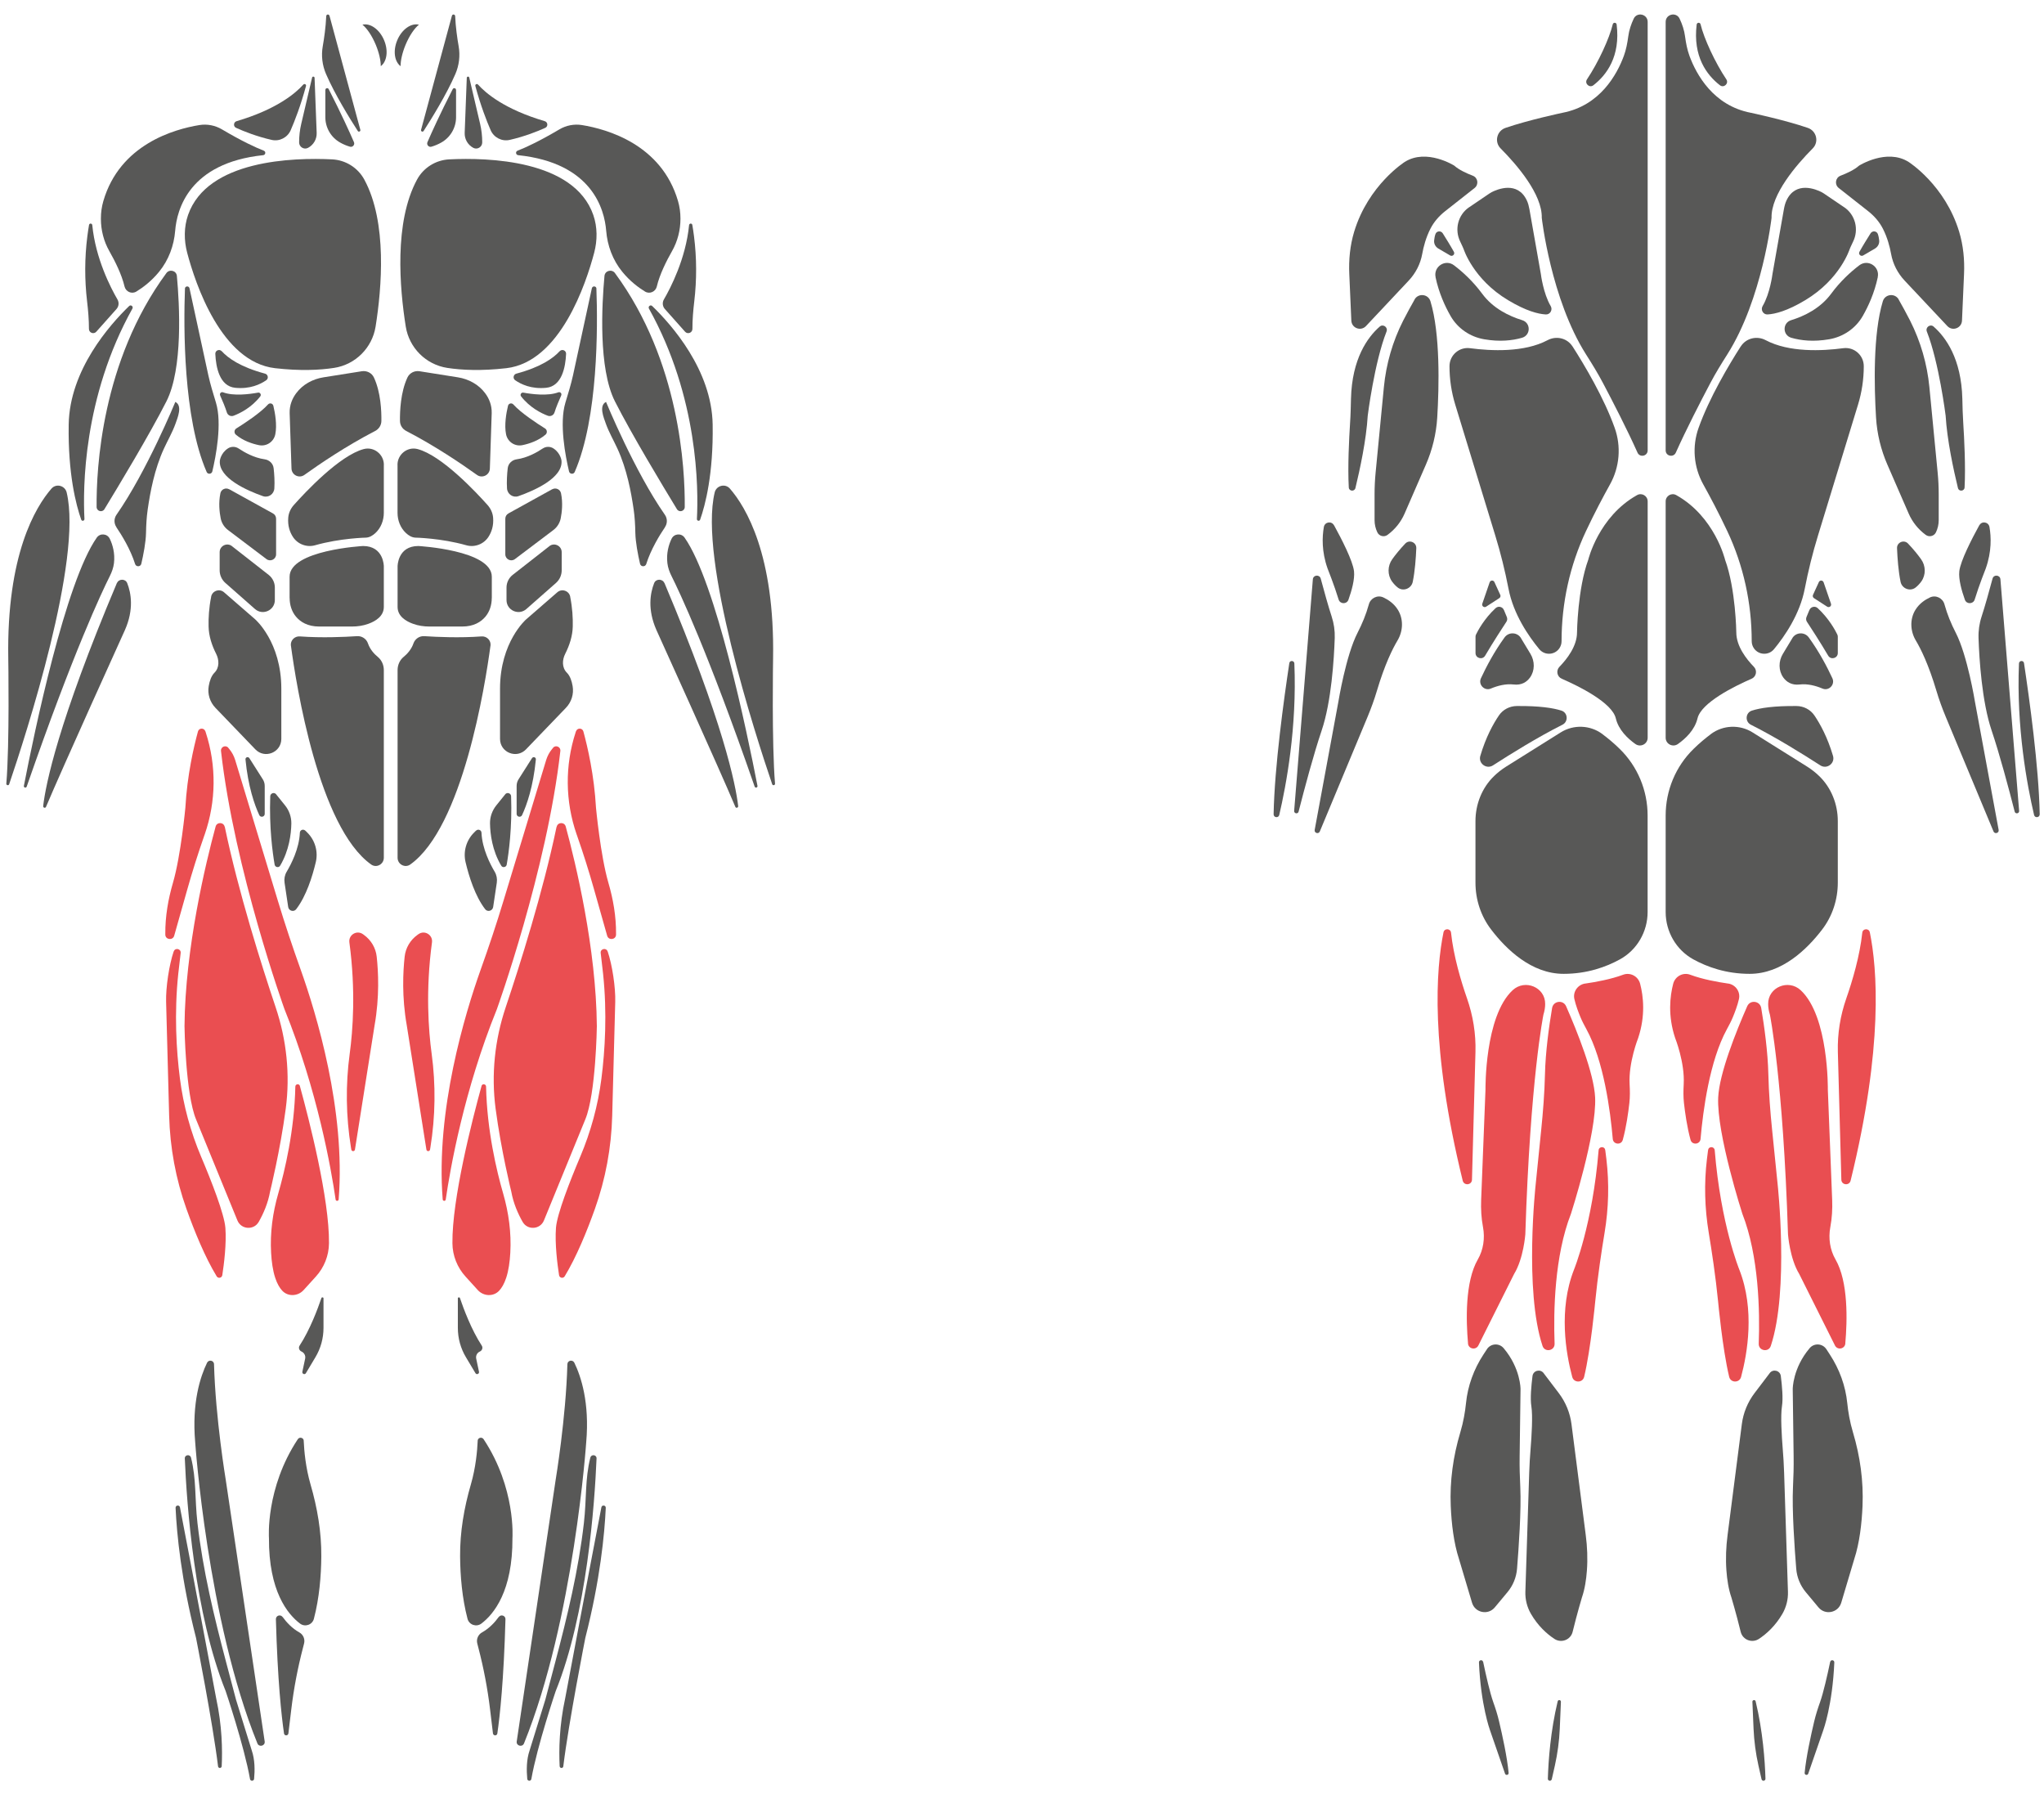 <?xml version="1.0" encoding="UTF-8"?>
<svg id="Laag_1" xmlns="http://www.w3.org/2000/svg" version="1.1" viewBox="0 0 410 360">
  <!-- Generator: Adobe Illustrator 29.6.1, SVG Export Plug-In . SVG Version: 2.1.1 Build 9)  -->
  <defs>
    <style>
      .st0 {
        fill: #ea4e51;
      }

      .st1 {
        fill: #e94e51;
      }

      .st2 {
        fill: #585857;
      }
    </style>
  </defs>
  <g>
    <path class="st2" d="M77.05,8.08c-.91-2.2-2.8-3.51-4.35-3.13.9.72,1.91,2.19,2.68,4.04.67,1.62,1,3.15,1,4.28,1.23-.92,1.55-3.09.67-5.19Z"/>
    <path class="st2" d="M66.09,3.15l6.19,22.89c.08.31-.33.5-.51.23-1.55-2.4-4.6-7.32-6.37-11.42-.76-1.76-.99-3.69-.66-5.57.28-1.59.6-3.81.7-6.05.02-.38.54-.44.64-.08Z"/>
    <path class="st2" d="M65.26,18.02v5.49c0,2.11,1.14,4.06,2.99,5.09.57.32,1.23.61,1.95.82.54.16,1.02-.4.8-.91-.8-1.85-2.54-5.71-5.07-10.64-.17-.32-.66-.21-.66.16Z"/>
    <path class="st2" d="M62.6,15.57l-2.17,9.25c-.29,1.23-.43,2.48-.43,3.74h0c0,.92.98,1.52,1.79,1.09h0c1.11-.59,1.78-1.76,1.73-3.01l-.42-11.03c-.01-.29-.43-.34-.5-.05Z"/>
    <path class="st2" d="M60.85,16.95c-1.55,1.74-5.33,4.97-13.39,7.35-.64.19-.7,1.07-.1,1.34,1.57.71,4.12,1.73,7.15,2.42,1.56.35,3.16-.48,3.8-1.95.83-1.91,2-4.92,3.07-8.86.09-.32-.31-.54-.53-.29Z"/>
    <path class="st2" d="M52.94,30.23c-1.7-.66-4.42-1.92-8.43-4.29-1.36-.8-2.95-1.11-4.51-.86-5.05.82-15.96,3.88-19.27,15.24-.33,1.13-.49,2.31-.49,3.49v.07c0,2.27.57,4.51,1.69,6.48,1.12,1.97,2.49,4.69,3.05,7.09.25,1.06,1.44,1.59,2.37,1.02,1.31-.8,3.03-2.08,4.58-3.99,1.9-2.33,2.97-5.23,3.21-8.22.34-4.22,2.77-13.58,17.65-15.14.48-.05.59-.71.14-.89Z"/>
    <path class="st2" d="M17.86,45.11c-.11.64-.23,1.4-.34,2.28-.55,4.33-.56,8.72-.05,13.06.2,1.68.38,3.71.37,5.51,0,.78.96,1.15,1.48.56l4.05-4.55c.47-.53.55-1.3.19-1.92-1.33-2.28-4.39-8.17-5.05-14.9-.04-.39-.58-.43-.65-.04Z"/>
    <path class="st2" d="M26.56,61.88c.23-.42-.31-.84-.65-.51-3.86,3.73-11.95,12.82-12.13,23.76-.16,9.92,1.48,16.16,2.51,19.08.13.37.67.26.65-.13-.32-6.06-.3-24.4,9.63-42.21Z"/>
    <path class="st2" d="M33.36,54.78c.64-.87,2.02-.52,2.12.56.53,5.73,1.25,18.55-2.1,25.16-3.33,6.57-9.59,16.95-12.43,21.61-.44.73-1.56.42-1.57-.43-.07-7.63.98-29.24,13.98-46.89Z"/>
    <path class="st2" d="M23.34,105.73c1.07,1.57,2.83,4.43,3.76,7.38.2.63,1.11.59,1.25-.06.43-1.86.9-4.31.94-6.17.03-1.58.11-3.16.34-4.73.5-3.45,1.34-8.02,3.26-12.2.68-1.49,1.71-3.28,2.31-4.97.44-1.24,1.45-3.62-.03-4.38,0,0-5.72,13.93-11.81,22.64-.52.75-.52,1.73-.01,2.48Z"/>
    <path class="st2" d="M13.37,98.75c-.34-1.39-2.11-1.84-3.05-.76-3.2,3.68-9.01,13.25-8.66,34.07,0,0,.28,17.04-.39,25.09-.03.35.46.45.57.12,3.35-9.85,14.77-45.07,11.53-58.52Z"/>
    <path class="st2" d="M22.02,108.04c.57,1.2,1.08,2.91.84,4.91-.11.91-.43,1.78-.84,2.6-1.56,3.1-7.29,15.19-16.66,42.19-.12.35-.64.22-.57-.14,2.11-10.88,8.36-40.87,14.62-49.78.66-.95,2.12-.82,2.61.23Z"/>
    <path class="st2" d="M23.45,116.95c.39-.92,1.71-.92,2.07,0,.78,1.98,1.37,5.26-.46,9.4,0,0-12.64,27.87-15.83,35.46-.13.32-.6.19-.57-.15.5-4.3,2.96-16.72,14.78-44.72Z"/>
    <path class="st2" d="M66.61,31.96c-7.71-.38-25.03.07-28.89,11.16-.84,2.43-.83,5.07-.18,7.55,1.64,6.21,6.84,21.93,17.64,23.17,5,.57,8.91.39,11.84-.06,4.28-.66,7.64-4.02,8.32-8.29,1.22-7.64,2.38-20.91-2.26-29.47-1.3-2.4-3.76-3.93-6.48-4.06Z"/>
    <path class="st2" d="M76.5,84.44c.03-2-.12-5.77-1.49-8.72-.42-.92-1.43-1.43-2.43-1.27l-7.69,1.22c-2.16.34-4.17,1.43-5.47,3.18-.78,1.04-1.36,2.37-1.32,4l.37,11.11c.04,1.31,1.53,2.05,2.59,1.28,3-2.15,8.36-5.8,14.19-8.81.75-.39,1.24-1.15,1.25-2Z"/>
    <path class="st2" d="M76.99,93.22v9.61c0,1.53-.57,3.03-1.69,4.07-.53.49-1.16.88-1.87.92,0,0-5.16.09-10.23,1.53-1.69.48-3.51-.22-4.46-1.7-.61-.95-1.06-2.22-.92-3.86.08-.92.48-1.79,1.09-2.48,2.33-2.62,9.22-9.97,14.05-11.25,2.04-.54,4.04,1.05,4.04,3.16Z"/>
    <path class="st2" d="M58.1,119.95c0,1.35.41,2.7,1.28,3.73.87,1.03,2.31,1.97,4.66,1.97h6.53c1.14,0,2.28-.16,3.35-.56,1.46-.53,3.07-1.54,3.07-3.37v-8.16s0-4.06-4.16-4.06c0,0-14.74.81-14.74,6.16v4.28Z"/>
    <path class="st2" d="M58.36,129.51c1.07,7.95,5.57,36.39,16.1,43.87,1.06.75,2.53-.05,2.53-1.36v-37.64c0-1.01-.43-2-1.21-2.64-.71-.58-1.55-1.48-1.97-2.7-.32-.93-1.22-1.53-2.2-1.46-2.52.17-7.11.37-11.46.05-1.07-.08-1.94.82-1.8,1.88Z"/>
    <path class="st2" d="M37.1,57.89c-.28,7.63-.37,25.92,4.35,36.76.23.53,1.01.45,1.14-.11.72-3.04,1.99-9.61.73-13.78-.55-1.82-1.12-3.64-1.53-5.5l-3.78-17.45c-.12-.53-.9-.47-.92.08Z"/>
    <path class="st2" d="M44.48,70.43c1.25,1.38,3.75,3.18,8.68,4.5.61.16.76.96.25,1.32-1.18.82-3.26,1.82-6.24,1.52-3.14-.32-3.86-4.14-3.98-6.8-.03-.7.82-1.04,1.29-.53Z"/>
    <path class="st2" d="M44.15,79.29c.45,1.01,1.04,2.39,1.35,3.41.18.58.79.89,1.36.67,1.34-.51,3.6-1.64,5.35-3.88.26-.34-.03-.83-.45-.75-1.7.31-4.92.73-7.01-.06-.39-.15-.76.23-.59.61Z"/>
    <path class="st2" d="M47.41,85.92c1.54-.96,4.81-3.09,6.34-4.8.34-.38.96-.24,1.08.26.35,1.45.77,3.84.39,5.72-.31,1.52-1.78,2.49-3.3,2.17-1.34-.28-3.17-.87-4.62-2.11-.39-.34-.33-.97.11-1.24Z"/>
    <path class="st2" d="M47.88,89.95c1.08.73,3.07,1.87,5.2,2.16.95.13,1.71.85,1.81,1.81.13,1.14.23,2.66.14,4.04-.08,1.15-1.2,1.92-2.29,1.54-3.12-1.1-8.96-3.63-8.64-7.12,0,0,.16-1.48,1.6-2.44.66-.44,1.52-.43,2.17.01Z"/>
    <path class="st2" d="M45.97,98.11l8.79,4.86c.38.21.62.61.62,1.05v7.15c0,.99-1.13,1.55-1.92.96l-7.73-5.84c-.75-.57-1.27-1.39-1.46-2.32-.25-1.25-.46-3.14-.06-5.06.17-.78,1.05-1.18,1.75-.79Z"/>
    <path class="st2" d="M46.53,109.53l7.36,5.76c.78.61,1.24,1.55,1.24,2.54v2.51c0,2.06-2.43,3.16-3.98,1.8l-5.94-5.23c-.73-.64-1.15-1.57-1.15-2.54v-3.63c0-1.28,1.47-2,2.48-1.21Z"/>
    <path class="st2" d="M42.35,119.66c.24-1.19,1.68-1.68,2.59-.88l6.26,5.44s5.23,4.52,5.23,13.9v10.06c0,2.73-3.32,4.07-5.21,2.1l-8-8.32c-1.12-1.16-1.63-2.79-1.35-4.38.17-1,.51-2.03,1.14-2.66,1.06-1.06.94-2.63.34-3.81-.87-1.72-1.47-3.57-1.51-5.5-.04-1.66.07-3.7.52-5.95Z"/>
    <path class="st0" d="M41.19,146.66c-.24-.73-1.28-.71-1.48.03-.84,3.07-2.17,8.79-2.53,15.31,0,0-.9,9.57-2.47,14.98-.98,3.35-1.58,6.81-1.55,10.3,0,.05,0,.11,0,.16.02,1.03,1.5,1.21,1.78.22l2.6-9.19c1.04-3.69,2.19-7.34,3.46-10.96.02-.06.04-.13.07-.19,2.29-6.61,2.37-13.79.2-20.44l-.07-.22Z"/>
    <path class="st0" d="M72.82,187.36l.19.14c1.42,1.02,2.36,2.6,2.55,4.34.33,2.99.59,8.06-.42,13.77l-3.94,24.93c-.07.42-.66.42-.73,0-.02-.13-.04-.27-.07-.41-1.01-6.23-1.1-12.58-.25-18.84.62-4.57,1.24-12.61-.07-22.3-.2-1.51,1.49-2.53,2.72-1.64Z"/>
    <path class="st2" d="M50.01,152.03l2.7,4.25c.26.4.39.87.39,1.35v5.59c0,.61-.83.8-1.09.25-.95-2.04-2.24-5.7-2.77-11.17-.04-.43.53-.63.76-.27Z"/>
    <path class="st2" d="M55.39,159.3l1.79,2.22c.83,1.03,1.28,2.32,1.26,3.64-.04,2.11-.44,5.41-2.25,8.45-.28.47-1,.33-1.1-.21-.41-2.36-1.11-7.44-.88-13.71.02-.61.79-.88,1.18-.4Z"/>
    <path class="st2" d="M61.25,166.58c.13.13.27.27.41.41,1.55,1.55,2.19,3.8,1.68,5.93-.68,2.85-1.91,6.8-3.93,9.42-.48.62-1.48.34-1.6-.44l-.73-4.88c-.11-.76.03-1.53.42-2.19.9-1.51,2.51-4.62,2.65-7.83.02-.55.69-.81,1.08-.42Z"/>
    <path class="st0" d="M45.8,149.99l.22.26c.52.63.91,1.37,1.15,2.15l8.55,28.19c1.41,4.66,2.95,9.28,4.59,13.86,3.15,8.84,9.04,28.21,7.62,46.09-.03.36-.56.39-.61.02-.88-6.09-3.64-21.86-10.26-38.18,0,0-10.04-27.9-12.73-51.78-.09-.83.95-1.27,1.47-.63Z"/>
    <path class="st0" d="M45.07,165.82c-.2-.97-1.56-1.01-1.82-.06-2,7.38-6.11,24.4-6.24,40.03,0,0,.18,13.55,2.32,18.71l8.29,20.25c.75,1.84,3.29,2.02,4.28.29.93-1.64,1.86-3.73,2.28-6.1,0,0,2.03-8.2,3.14-16.61.9-6.84.17-13.8-2.03-20.34-2.82-8.4-7.46-23.04-10.2-36.18Z"/>
    <path class="st0" d="M34.84,190.8h0c-.92,2.71-1.6,7.25-1.52,10.11l.61,22.87c.17,6.36,1.33,12.66,3.47,18.66,1.61,4.51,3.71,9.65,6.06,13.52.3.49,1.04.34,1.13-.23.34-2.2.86-6.28.62-9.49-.22-2.81-2.83-9.45-4.85-14.22-2.13-5.03-3.58-10.31-4.27-15.72-.72-5.64-1.17-13.09-.33-21.03l.48-4.15c.1-.86-1.12-1.13-1.39-.31Z"/>
    <path class="st0" d="M60.15,217.79c1.89,6.87,5.93,22.65,5.84,31.54-.02,2.48-.97,4.86-2.64,6.69l-2.46,2.71c-1.14,1.25-3.13,1.35-4.28.11-.52-.56-1.01-1.38-1.41-2.59-.48-1.45-.72-3.23-.82-5-.23-4.02.32-8.05,1.44-11.92,1.3-4.49,3.24-12.63,3.42-21.42.01-.54.78-.64.92-.12Z"/>
    <path class="st2" d="M64.9,260.4c0-.25-.35-.31-.43-.08-.72,2.12-2.28,6.33-4.37,9.53-.28.42-.09.99.37,1.19h0c.55.24.86.83.74,1.42-.14.66-.34,1.6-.56,2.64-.09.43.49.66.71.28l1.9-3.18c1.07-1.78,1.63-3.81,1.63-5.89v-5.93Z"/>
    <path class="st2" d="M60.92,288.95c.09,2.03.39,5.36,1.36,8.71,1.37,4.71,2.21,9.57,2.17,14.47-.03,3.87-.39,8.33-1.49,12.52-.32,1.21-1.78,1.71-2.78.95-2.5-1.89-6.29-6.52-6.23-17.16,0,0-.72-9.99,5.79-19.82.35-.52,1.17-.3,1.19.33Z"/>
    <path class="st2" d="M56.68,324.26c.78,1.08,1.9,2.3,3.36,3.11.79.44,1.18,1.36.95,2.24-.07.25-.14.53-.21.82-1.06,4.06-1.85,8.19-2.35,12.36l-.58,4.83c-.06.52-.81.53-.88.02-.52-3.57-1.29-10.66-1.63-22.91-.02-.73.91-1.05,1.34-.45Z"/>
    <path class="st2" d="M42.93,273.59c-.02-.78-1.06-.99-1.4-.29-1.33,2.74-3.07,7.97-2.38,15.9,0,0,2.44,35.67,12.48,60.43.34.84,1.6.5,1.46-.4l-7.82-52.54s-2.04-12.23-2.34-23.09Z"/>
    <path class="st2" d="M38.31,292.32c-.18-.74-1.28-.59-1.24.17.38,9.09,1.93,31.17,8.2,46.67,0,0,3.7,10.94,4.88,17.62.08.47.77.45.82-.03.16-1.69.17-3.86-.47-5.7l-3.15-10.16-1.99-7.53c-2.43-9.19-4.67-18.47-5.75-27.91-.57-5.03-.2-8.75-1.29-13.12Z"/>
    <path class="st2" d="M36.1,302.29c-.1-.54-.9-.45-.88.1.24,5.24,1.12,14.44,4.1,26.07,0,0,3.36,17.05,4.42,25.78.05.44.7.42.73-.03.16-3.23.09-8.12-1.11-13.63,0,0-5.03-26.8-7.26-38.29Z"/>
    <path class="st2" d="M79.68,8.08c.91-2.2,2.8-3.51,4.35-3.13-.9.72-1.91,2.19-2.68,4.04-.67,1.62-1,3.15-1,4.28-1.23-.92-1.55-3.09-.67-5.19Z"/>
    <path class="st2" d="M90.65,3.15l-6.19,22.89c-.08.31.33.5.51.23,1.55-2.4,4.6-7.32,6.37-11.42.76-1.76.99-3.69.66-5.57-.28-1.59-.6-3.81-.7-6.05-.02-.38-.55-.44-.64-.08Z"/>
    <path class="st2" d="M91.48,18.02v5.49c0,2.11-1.14,4.06-2.99,5.09-.57.32-1.23.61-1.95.82-.54.16-1.02-.4-.8-.91.8-1.85,2.54-5.71,5.07-10.64.17-.32.66-.21.66.16Z"/>
    <path class="st2" d="M94.13,15.57l2.17,9.25c.29,1.23.43,2.48.43,3.74h0c0,.92-.98,1.52-1.79,1.09h0c-1.11-.59-1.78-1.76-1.73-3.01l.42-11.03c.01-.29.43-.34.5-.05Z"/>
    <path class="st2" d="M95.88,16.95c1.55,1.74,5.33,4.97,13.39,7.35.64.19.7,1.07.1,1.34-1.57.71-4.12,1.73-7.15,2.42-1.56.35-3.16-.48-3.8-1.95-.83-1.91-2-4.92-3.07-8.86-.09-.32.31-.54.53-.29Z"/>
    <path class="st2" d="M103.79,30.23c1.7-.66,4.42-1.92,8.43-4.29,1.36-.8,2.95-1.11,4.51-.86,5.05.82,15.96,3.88,19.27,15.24.33,1.13.49,2.31.49,3.49v.07c0,2.27-.57,4.51-1.69,6.48-1.12,1.97-2.49,4.69-3.05,7.09-.25,1.06-1.44,1.59-2.37,1.02-1.31-.8-3.03-2.08-4.58-3.99-1.9-2.33-2.97-5.23-3.21-8.22-.34-4.22-2.77-13.58-17.65-15.14-.48-.05-.59-.71-.14-.89Z"/>
    <path class="st2" d="M138.87,45.11c.11.64.23,1.4.34,2.28.55,4.33.56,8.72.05,13.06-.2,1.68-.38,3.71-.37,5.51,0,.78-.96,1.15-1.48.56l-4.05-4.55c-.47-.53-.55-1.3-.19-1.92,1.33-2.28,4.39-8.17,5.05-14.9.04-.39.58-.43.65-.04Z"/>
    <path class="st2" d="M130.17,61.88c-.23-.42.31-.84.65-.51,3.86,3.73,11.95,12.82,12.13,23.76.16,9.92-1.48,16.16-2.51,19.08-.13.37-.67.26-.65-.13.32-6.06.3-24.4-9.63-42.21Z"/>
    <path class="st2" d="M123.37,54.78c-.64-.87-2.02-.52-2.12.56-.53,5.73-1.25,18.55,2.1,25.16,3.33,6.57,9.59,16.95,12.43,21.61.44.73,1.56.42,1.57-.43.07-7.63-.98-29.24-13.98-46.89Z"/>
    <path class="st2" d="M133.39,105.73c-1.07,1.57-2.83,4.43-3.76,7.38-.2.63-1.11.59-1.25-.06-.43-1.86-.9-4.31-.94-6.17-.03-1.58-.11-3.16-.34-4.73-.5-3.45-1.34-8.02-3.26-12.2-.68-1.49-1.71-3.28-2.31-4.97-.44-1.24-1.45-3.62.03-4.38,0,0,5.72,13.93,11.81,22.64.52.75.52,1.73.01,2.48Z"/>
    <path class="st2" d="M143.36,98.75c.34-1.39,2.11-1.84,3.05-.76,3.2,3.68,9.01,13.25,8.66,34.07,0,0-.28,17.04.39,25.09.03.35-.46.45-.57.12-3.35-9.85-14.77-45.07-11.53-58.52Z"/>
    <path class="st2" d="M134.71,108.04c-.57,1.2-1.08,2.91-.84,4.91.11.91.43,1.78.84,2.6,1.56,3.1,7.29,15.19,16.66,42.19.12.35.64.22.57-.14-2.11-10.88-8.36-40.87-14.62-49.78-.66-.95-2.12-.82-2.61.23Z"/>
    <path class="st2" d="M133.28,116.95c-.39-.92-1.71-.92-2.07,0-.78,1.98-1.37,5.26.46,9.4,0,0,12.64,27.87,15.83,35.46.13.32.6.19.57-.15-.5-4.3-2.96-16.72-14.78-44.72Z"/>
    <path class="st2" d="M90.12,31.96c7.71-.38,25.03.07,28.89,11.16.84,2.43.83,5.07.18,7.55-1.64,6.21-6.84,21.93-17.64,23.17-5,.57-8.91.39-11.84-.06-4.28-.66-7.64-4.02-8.32-8.29-1.22-7.64-2.38-20.91,2.26-29.47,1.3-2.4,3.76-3.93,6.48-4.06Z"/>
    <path class="st2" d="M80.23,84.44c-.03-2,.12-5.77,1.49-8.72.42-.92,1.43-1.43,2.43-1.27l7.69,1.22c2.16.34,4.17,1.43,5.47,3.18.78,1.04,1.36,2.37,1.32,4l-.37,11.11c-.04,1.31-1.53,2.05-2.59,1.28-3-2.15-8.36-5.8-14.19-8.81-.75-.39-1.24-1.15-1.25-2Z"/>
    <path class="st2" d="M79.74,93.22v9.61c0,1.53.57,3.03,1.69,4.07.53.49,1.16.88,1.87.92,0,0,5.16.09,10.23,1.53,1.69.48,3.51-.22,4.46-1.7.61-.95,1.06-2.22.92-3.86-.08-.92-.48-1.79-1.09-2.48-2.33-2.62-9.22-9.97-14.05-11.25-2.04-.54-4.04,1.05-4.04,3.16Z"/>
    <path class="st2" d="M98.64,119.95c0,1.35-.41,2.7-1.28,3.73-.87,1.03-2.31,1.97-4.66,1.97h-6.53c-1.14,0-2.28-.16-3.35-.56-1.46-.53-3.07-1.54-3.07-3.37v-8.16s0-4.06,4.16-4.06c0,0,14.74.81,14.74,6.16v4.28Z"/>
    <path class="st2" d="M98.38,129.51c-1.07,7.95-5.57,36.39-16.1,43.87-1.06.75-2.53-.05-2.53-1.36v-37.64c0-1.01.43-2,1.21-2.64.71-.58,1.55-1.48,1.97-2.7.32-.93,1.22-1.53,2.2-1.46,2.52.17,7.11.37,11.46.05,1.07-.08,1.94.82,1.8,1.88Z"/>
    <path class="st2" d="M119.63,57.89c.28,7.63.37,25.92-4.35,36.76-.23.53-1.01.45-1.14-.11-.72-3.04-1.99-9.61-.73-13.78.55-1.82,1.12-3.64,1.53-5.5l3.78-17.45c.12-.53.9-.47.92.08Z"/>
    <path class="st2" d="M112.26,70.43c-1.25,1.38-3.75,3.18-8.68,4.5-.61.16-.76.96-.25,1.32,1.18.82,3.26,1.82,6.24,1.52,3.14-.32,3.86-4.14,3.98-6.8.03-.7-.82-1.04-1.29-.53Z"/>
    <path class="st2" d="M112.58,79.29c-.45,1.01-1.04,2.39-1.35,3.41-.18.58-.79.89-1.36.67-1.34-.51-3.6-1.64-5.35-3.88-.26-.34.04-.83.45-.75,1.7.31,4.92.73,7.01-.06.39-.15.76.23.59.61Z"/>
    <path class="st2" d="M109.32,85.92c-1.54-.96-4.81-3.09-6.34-4.8-.34-.38-.96-.24-1.08.26-.35,1.45-.77,3.84-.39,5.72.31,1.52,1.78,2.49,3.3,2.17,1.34-.28,3.17-.87,4.62-2.11.39-.34.33-.97-.11-1.24Z"/>
    <path class="st2" d="M108.85,89.95c-1.08.73-3.07,1.87-5.2,2.16-.95.13-1.71.85-1.81,1.81-.13,1.14-.23,2.66-.14,4.04.08,1.15,1.2,1.92,2.29,1.54,3.12-1.1,8.96-3.63,8.64-7.12,0,0-.16-1.48-1.6-2.44-.66-.44-1.52-.43-2.17.01Z"/>
    <path class="st2" d="M110.77,98.11l-8.79,4.86c-.38.21-.62.61-.62,1.05v7.15c0,.99,1.13,1.55,1.92.96l7.73-5.84c.75-.57,1.27-1.39,1.46-2.32.25-1.25.46-3.14.06-5.06-.17-.78-1.05-1.18-1.75-.79Z"/>
    <path class="st2" d="M110.2,109.53l-7.36,5.76c-.78.61-1.24,1.55-1.24,2.54v2.51c0,2.06,2.43,3.16,3.98,1.8l5.94-5.23c.73-.64,1.15-1.57,1.15-2.54v-3.63c0-1.28-1.47-2-2.48-1.21Z"/>
    <path class="st2" d="M114.38,119.66c-.24-1.19-1.68-1.68-2.59-.88l-6.26,5.44s-5.23,4.52-5.23,13.9v10.06c0,2.73,3.32,4.07,5.21,2.1l8-8.32c1.12-1.16,1.63-2.79,1.35-4.38-.17-1-.51-2.03-1.14-2.66-1.06-1.06-.94-2.63-.34-3.81.87-1.72,1.47-3.57,1.51-5.5.04-1.66-.07-3.7-.52-5.95Z"/>
    <path class="st0" d="M115.54,146.66c.24-.73,1.28-.71,1.48.03.84,3.07,2.17,8.79,2.53,15.31,0,0,.9,9.57,2.47,14.98.98,3.35,1.58,6.81,1.55,10.3,0,.05,0,.11,0,.16-.02,1.03-1.5,1.21-1.78.22l-2.6-9.19c-1.04-3.69-2.19-7.34-3.46-10.96-.02-.06-.04-.13-.07-.19-2.29-6.61-2.37-13.79-.2-20.44l.07-.22Z"/>
    <path class="st0" d="M83.91,187.36l-.19.14c-1.42,1.02-2.36,2.6-2.55,4.34-.33,2.99-.59,8.06.42,13.77l3.94,24.93c.07.42.66.42.73,0,.02-.13.04-.27.07-.41,1.01-6.23,1.1-12.58.25-18.84-.62-4.57-1.24-12.61.07-22.3.2-1.51-1.49-2.53-2.72-1.64Z"/>
    <path class="st2" d="M106.72,152.03l-2.7,4.25c-.26.4-.39.87-.39,1.35v5.59c0,.61.83.8,1.09.25.95-2.04,2.24-5.7,2.77-11.17.04-.43-.53-.63-.76-.27Z"/>
    <path class="st2" d="M101.34,159.3l-1.79,2.22c-.83,1.03-1.28,2.32-1.26,3.64.04,2.11.44,5.41,2.25,8.45.28.47,1,.33,1.1-.21.41-2.36,1.11-7.44.88-13.71-.02-.61-.79-.88-1.18-.4Z"/>
    <path class="st2" d="M95.48,166.58c-.13.13-.27.27-.41.41-1.55,1.55-2.19,3.8-1.68,5.93.68,2.85,1.91,6.8,3.93,9.42.48.62,1.48.34,1.6-.44l.73-4.88c.11-.76-.03-1.53-.42-2.19-.9-1.51-2.51-4.62-2.65-7.83-.02-.55-.69-.81-1.08-.42Z"/>
    <path class="st0" d="M110.93,149.99l-.22.26c-.52.63-.91,1.37-1.15,2.15l-8.55,28.19c-1.41,4.66-2.95,9.28-4.59,13.86-3.15,8.84-9.04,28.21-7.62,46.09.03.36.56.39.61.02.88-6.09,3.64-21.86,10.26-38.18,0,0,10.04-27.9,12.73-51.78.09-.83-.95-1.27-1.47-.63Z"/>
    <path class="st0" d="M111.66,165.82c.2-.97,1.56-1.01,1.82-.06,2,7.38,6.11,24.4,6.24,40.03,0,0-.18,13.55-2.32,18.71l-8.29,20.25c-.75,1.84-3.29,2.02-4.28.29-.93-1.64-1.86-3.73-2.28-6.1,0,0-2.03-8.2-3.14-16.61-.9-6.84-.17-13.8,2.03-20.34,2.82-8.4,7.46-23.04,10.2-36.18Z"/>
    <path class="st0" d="M121.89,190.8h0c.92,2.71,1.6,7.25,1.52,10.11l-.61,22.87c-.17,6.36-1.33,12.66-3.47,18.66-1.61,4.51-3.71,9.65-6.06,13.52-.3.49-1.04.34-1.13-.23-.34-2.2-.86-6.28-.62-9.49.22-2.81,2.83-9.45,4.85-14.22,2.13-5.03,3.58-10.31,4.27-15.72.72-5.64,1.17-13.09.33-21.03l-.48-4.15c-.1-.86,1.12-1.13,1.39-.31Z"/>
    <path class="st0" d="M96.59,217.79c-1.89,6.87-5.93,22.65-5.84,31.54.02,2.48.97,4.86,2.64,6.69l2.46,2.71c1.14,1.25,3.13,1.35,4.28.11.52-.56,1.01-1.38,1.41-2.59.48-1.45.72-3.23.82-5,.23-4.02-.32-8.05-1.44-11.92-1.3-4.49-3.24-12.63-3.42-21.42-.01-.54-.78-.64-.92-.12Z"/>
    <path class="st2" d="M91.83,260.4c0-.25.35-.31.43-.08.72,2.12,2.28,6.33,4.37,9.53.28.42.09.99-.37,1.19h0c-.55.24-.86.83-.74,1.42.14.66.34,1.6.56,2.64.09.43-.49.66-.71.28l-1.9-3.18c-1.07-1.78-1.63-3.81-1.63-5.89v-5.93Z"/>
    <path class="st2" d="M95.82,288.95c-.09,2.03-.39,5.36-1.36,8.71-1.37,4.71-2.21,9.57-2.17,14.47.03,3.87.39,8.33,1.49,12.52.32,1.21,1.78,1.71,2.78.95,2.5-1.89,6.29-6.52,6.23-17.16,0,0,.72-9.99-5.79-19.82-.35-.52-1.17-.3-1.19.33Z"/>
    <path class="st2" d="M100.05,324.26c-.78,1.08-1.9,2.3-3.36,3.11-.79.44-1.18,1.36-.95,2.24.07.25.14.53.21.82,1.06,4.06,1.85,8.19,2.35,12.36l.58,4.83c.06.52.81.53.88.02.52-3.57,1.29-10.66,1.63-22.91.02-.73-.91-1.05-1.34-.45Z"/>
    <path class="st2" d="M113.81,273.59c.02-.78,1.06-.99,1.4-.29,1.33,2.74,3.07,7.97,2.38,15.9,0,0-2.44,35.67-12.48,60.43-.34.84-1.6.5-1.46-.4l7.82-52.54s2.04-12.23,2.34-23.09Z"/>
    <path class="st2" d="M118.42,292.32c.18-.74,1.28-.59,1.24.17-.38,9.09-1.93,31.17-8.2,46.67,0,0-3.7,10.94-4.88,17.62-.08.47-.77.45-.82-.03-.16-1.69-.17-3.86.47-5.7l3.15-10.16,1.99-7.53c2.43-9.19,4.67-18.47,5.75-27.91.57-5.03.2-8.75,1.29-13.12Z"/>
    <path class="st2" d="M120.63,302.29c.1-.54.9-.45.88.1-.24,5.24-1.12,14.44-4.1,26.07,0,0-3.36,17.05-4.42,25.78-.05.44-.7.42-.73-.03-.16-3.23-.09-8.12,1.11-13.63,0,0,5.03-26.8,7.26-38.29Z"/>
  </g>
  <g>
    <path class="st2" d="M297.5,333.27c.58,2.77,1.36,6.18,2.01,8.03.46,1.28.87,2.57,1.18,3.9.67,2.82,1.63,7.21,1.92,10.34.04.44-.57.57-.72.16l-3.02-8.72s-1.85-5.04-2.21-13.59c-.02-.51.72-.61.82-.11Z"/>
    <path class="st2" d="M313.1,341.29l-.23,5.41c-.11,2.48-.44,4.95-.98,7.37l-.62,2.74c-.11.47-.8.39-.79-.1.11-3.64.53-9.52,1.97-15.51.09-.39.67-.31.65.09Z"/>
    <path class="st2" d="M309.64,275.39l3.03,3.99c1.38,1.82,2.26,3.96,2.55,6.22l2.86,22.24c.31,2.38.41,4.78.23,7.16-.13,1.77-.42,3.72-1,5.38,0,0-.95,3.15-1.86,6.88-.4,1.62-2.29,2.33-3.68,1.4-1.49-.99-3.26-2.57-4.68-5-.78-1.35-1.17-2.89-1.12-4.44.16-4.99.59-18.17.77-23.89.05-1.61.15-3.21.28-4.82.2-2.5.46-6.57.15-8.49-.25-1.57-.02-4.08.23-6.06.14-1.11,1.55-1.48,2.23-.59Z"/>
    <path class="st2" d="M298.26,270.58l-.7,1.06c-1.92,2.93-3.15,6.27-3.5,9.76-.17,1.68-.5,3.71-1.15,5.88-1.43,4.78-2.12,9.75-1.91,14.73.15,3.55.6,7.43,1.66,10.66l2.61,8.75c.6,2.02,3.21,2.56,4.56.94l2.55-3.06c1.11-1.33,1.78-2.97,1.92-4.7.33-4.06.87-11.8.65-16.35-.1-2.05-.16-4.1-.13-6.16l.18-13.52s.02-4.17-3.39-8.2c-.9-1.07-2.58-.97-3.35.2Z"/>
    <path class="st0" d="M289.55,186.96c-1.48,7.23-2.76,22.9,3.85,49.81.26,1.07,1.83.91,1.86-.19l.7-25.62c.1-3.65-.49-7.28-1.69-10.72-1.23-3.53-2.71-8.5-3.21-13.19-.09-.87-1.33-.94-1.51-.08Z"/>
    <path class="st1" d="M294.47,269.44c-.41-4.6-.62-12.4,1.96-16.86,1.12-1.94,1.45-4.24,1.05-6.44,0-.04-.01-.07-.02-.11-.33-1.77-.43-3.58-.36-5.38l.87-22.13s-.21-14.7,5.45-19.94c2.47-2.29,6.57-.59,6.52,2.78,0,.64-.11,1.35-.35,2.13,0,0-2.65,13.01-3.63,44.05,0,0-.35,4.84-2.25,7.95l-7.17,14.34c-.5.99-1.98.71-2.08-.39Z"/>
    <path class="st1" d="M311.33,202.16c-.61,3.62-1.33,8.79-1.43,13.3-.09,3.74-.38,7.47-.76,11.19l-1.1,10.84s-2.33,21.3,1.37,32.43c.45,1.36,2.47.99,2.42-.44-.24-6.5-.03-17.6,3.29-26.08,0,0,5.18-16.07,4.84-23.32-.23-4.83-3.59-13.21-5.82-18.28-.59-1.35-2.57-1.09-2.81.36Z"/>
    <path class="st1" d="M317.97,197.25c2.07-.3,5.15-.85,7.6-1.77,1.45-.54,3.03.31,3.42,1.81.65,2.51,1.1,6.4-.39,10.87,0,0-1.96,4.9-1.72,9.28.07,1.26.09,2.52-.05,3.77-.22,1.97-.63,4.87-1.32,7.38-.3,1.11-1.92.95-2.01-.19-.49-5.66-1.81-15.64-5.27-21.97-.42-.78-.84-1.55-1.18-2.37-.42-1.01-.95-2.38-1.25-3.7-.34-1.47.69-2.91,2.19-3.12Z"/>
    <path class="st1" d="M321.99,230.63c.08.58.16,1.19.23,1.82.59,4.91.45,9.88-.36,14.76-.59,3.55-1.38,8.73-1.88,13.81,0,0-.87,9.48-2.22,15.1-.3,1.24-2.06,1.25-2.39.02-1.27-4.74-2.79-13.49.35-21.51,0,0,3.73-9.06,4.94-23.95.07-.8,1.22-.84,1.32-.05Z"/>
    <path class="st2" d="M300.65,143.5c-1.1,1.62-2.61,4.32-3.72,8.1-.44,1.5,1.24,2.74,2.55,1.89,3.47-2.24,8.97-5.66,13.93-8.15,1.22-.61,1.09-2.42-.21-2.83-1.66-.53-4.4-.96-8.94-.92-1.45.01-2.8.71-3.61,1.91Z"/>
    <path class="st2" d="M321.43,147.23c1.08.81,2.27,1.79,3.44,2.94,3.61,3.51,5.62,8.35,5.62,13.38v19.35c0,3.93-2.1,7.59-5.54,9.49-2.8,1.54-6.6,2.91-11.31,2.91-6.46,0-11.52-4.93-14.54-8.89-2.06-2.69-3.14-6.01-3.14-9.39v-12.34c0-3.39,1.3-6.7,3.74-9.05.67-.65,1.45-1.28,2.38-1.87l10.98-6.88c2.59-1.62,5.92-1.49,8.37.34Z"/>
    <path class="st2" d="M298.81,116.77l-1.48,4.3c-.16.46.35.86.76.6l2.66-1.72c.21-.14.29-.41.19-.64l-1.18-2.58c-.19-.42-.8-.39-.95.05Z"/>
    <path class="st2" d="M301.67,122.34l.58,1.4c.13.32.1.68-.09.96-.73,1.11-2.66,4.07-4.26,6.79-.54.91-1.93.53-1.93-.53v-3.26c0-.16.03-.31.1-.45.35-.73,1.64-3.18,3.94-5.3.53-.48,1.38-.28,1.65.38Z"/>
    <path class="st2" d="M305.08,127.97l1.91,3.16c.89,1.47.91,3.37-.1,4.76-.65.88-1.67,1.57-3.28,1.38-1.58-.18-3.19.24-4.57.82-1.29.54-2.57-.81-1.98-2.07,1.08-2.33,2.65-5.31,4.73-8.18.83-1.15,2.57-1.08,3.3.13Z"/>
    <path class="st2" d="M330.5,100.54v47.41c0,1.27-1.43,1.99-2.46,1.26-1.55-1.1-3.37-2.82-3.93-5.15-.76-3.16-7.36-6.42-10.84-7.94-.95-.41-1.19-1.64-.47-2.39,1.52-1.56,3.53-4.15,3.53-6.88,0,0,.11-8.73,2.25-14.58,0,0,2.05-8.65,9.8-12.98.95-.53,2.12.16,2.12,1.25Z"/>
    <path class="st2" d="M330.5,90.34V4.39c0-1.57-2.14-2.06-2.8-.64-.51,1.08-.93,2.29-1.09,3.55-.18,1.34-.43,2.66-.89,3.92-1.37,3.7-4.76,9.96-12.31,11.4,0,0-6.81,1.44-11.43,3.03-1.74.6-2.28,2.8-.98,4.11,3.26,3.28,8.38,9.21,8.26,13.93,0,0,1.82,16.25,8.88,27.39,1.2,1.89,2.38,3.8,3.42,5.78,1.93,3.65,4.87,9.36,6.9,13.91.47,1.05,2.04.71,2.04-.44h0Z"/>
    <path class="st2" d="M324.28,4.92c-.05-.44-.68-.48-.78-.05-.68,2.83-2.88,7.62-5.17,11.04-.55.83.49,1.8,1.28,1.19,2.66-2.06,5.45-5.78,4.67-12.18Z"/>
    <path class="st2" d="M315.43,69.47c2.43,3.8,6.29,10.28,8.45,16.32,1.34,3.74,1,7.88-.93,11.35-1.37,2.46-3.12,5.76-4.82,9.37-3.25,6.9-4.9,14.45-4.9,22.08h0c0,.52-.16,1.02-.45,1.44h0c-.96,1.37-2.95,1.45-4.02.16-2.14-2.59-5.19-7.01-6.17-12.11-.7-3.61-1.58-7.18-2.66-10.69l-8.03-26.25c-.76-2.49-1.15-5.08-1.15-7.69h0c0-2.21,1.93-3.91,4.12-3.62,4.24.56,10.86.88,15.56-1.61,1.75-.93,3.92-.42,4.99,1.25Z"/>
    <path class="st2" d="M287.96,55.58c-.45-2.13,1.97-3.69,3.7-2.37,1.75,1.33,3.8,3.2,5.64,5.69,2.17,2.94,5.37,4.49,8.03,5.31,1.76.54,1.74,3.01-.03,3.53-1.94.56-4.47.84-7.6.3-2.83-.49-5.3-2.17-6.73-4.66-1.12-1.95-2.35-4.63-3.02-7.79Z"/>
    <path class="st2" d="M289.39,46.78c.61.97,1.54,2.46,2.24,3.72.27.48-.27,1.01-.75.73l-2.36-1.38c-.58-.34-.92-.97-.85-1.64.04-.4.12-.86.27-1.28.23-.63,1.09-.71,1.45-.15Z"/>
    <path class="st2" d="M294.7,41.56l4.07-2.76c.15-.1.29-.19.45-.27,1.1-.56,5.17-2.3,7.04,1.66.26.55.41,1.15.52,1.75l2.3,13.04s.47,3.86,1.97,6.4c.45.76-.12,1.74-1,1.68-1.52-.09-3.95-.7-7.53-2.85-7.03-4.2-8.93-10.25-8.93-10.25,0,0-.26-.64-.67-1.47-1.22-2.44-.48-5.41,1.78-6.94Z"/>
    <path class="st2" d="M295.43,35.24c-1.29-.49-2.78-1.18-3.72-2.02,0,0-5.55-3.51-9.93-.75,0,0-7.32,4.61-10.16,14.03-.82,2.73-1.1,5.6-.97,8.45l.41,9.35c.07,1.51,1.91,2.19,2.94,1.09l8.57-9.12c1.4-1.49,2.35-3.34,2.71-5.34.26-1.46.75-3.3,1.64-5.05.7-1.38,1.73-2.56,2.95-3.52l5.92-4.66c.87-.69.67-2.07-.37-2.46Z"/>
    <path class="st2" d="M283.76,60.06c-.69,1.2-1.5,2.68-2.31,4.26-2.11,4.16-3.41,8.67-3.86,13.31l-1.66,17.16c-.14,1.45-.21,2.9-.21,4.35v5.18c0,.84.19,1.67.55,2.43h0c.37.78,1.36,1.03,2.05.52h0c1.5-1.1,2.68-2.57,3.42-4.27l4.28-9.83c1.3-2.99,2.07-6.17,2.27-9.42.38-6.26.62-16.8-1.36-23.33-.44-1.47-2.43-1.69-3.19-.36Z"/>
    <path class="st2" d="M276.75,65.5c-2.42,2.12-5.56,6.42-5.76,14.47-.04,1.61-.07,3.21-.18,4.81-.21,3.26-.49,8.85-.26,12.98.04.77,1.14.87,1.33.12.89-3.67,2.18-9.62,2.47-14.52,0,0,1.33-10.68,3.77-16.87.33-.85-.68-1.59-1.37-.99Z"/>
    <path class="st2" d="M279.28,112.13c.61-.85,1.48-1.94,2.6-3.12.81-.86,2.26-.25,2.21.93-.08,1.99-.27,4.6-.71,6.74-.29,1.4-1.98,2.02-3.07,1.1-.38-.31-.75-.7-1.08-1.15-.96-1.34-.92-3.16.05-4.5Z"/>
    <path class="st2" d="M267.57,105.33c-.5-.9-1.84-.66-2.02.35-.35,1.98-.46,4.93.74,8.32,0,0,1.36,3.41,2.22,6.23.29.95,1.63.99,1.97.05.66-1.85,1.29-4.12,1.12-5.71-.23-2.08-2.52-6.53-4.02-9.25Z"/>
    <path class="st2" d="M258.62,132.99c-1.06,7.01-2.97,20.76-3.15,30.3-.01.69.97.82,1.13.15,1.39-5.92,3.57-17.54,3.03-30.39-.03-.61-.92-.67-1.01-.06Z"/>
    <path class="st2" d="M264.92,116.03c.68,2.53,1.52,5.56,2.19,7.6.46,1.39.67,2.86.62,4.33-.14,4.21-.67,12.75-2.62,18.53-1.61,4.77-3.43,11.58-4.63,16.28-.14.54-.93.4-.89-.15l3.75-46.44c.07-.9,1.35-1.02,1.58-.14Z"/>
    <path class="st2" d="M274.55,121.3s.02-.06.02-.09c.34-1.26,1.73-1.95,2.91-1.4,1.01.47,2.12,1.22,2.89,2.44,1.19,1.88,1.09,4.31-.06,6.22-.98,1.64-2.55,4.79-4.13,10.1-.52,1.75-1.15,3.47-1.85,5.16l-9.59,23.01c-.25.6-1.15.33-1.03-.31l4.76-25.74s1.5-9.26,3.85-13.81c.92-1.79,1.69-3.65,2.23-5.59Z"/>
    <path class="st2" d="M367.11,333.27c-.58,2.77-1.36,6.18-2.01,8.03-.46,1.28-.87,2.57-1.19,3.9-.67,2.82-1.63,7.21-1.92,10.34-.04.44.57.57.72.16l3.02-8.72s1.85-5.04,2.21-13.59c.02-.51-.72-.61-.82-.11Z"/>
    <path class="st2" d="M351.51,341.29l.23,5.41c.11,2.48.44,4.95.98,7.37l.62,2.74c.11.47.8.39.79-.1-.11-3.64-.53-9.52-1.97-15.51-.09-.39-.67-.31-.65.09Z"/>
    <path class="st2" d="M354.97,275.39l-3.03,3.99c-1.38,1.82-2.26,3.96-2.55,6.22l-2.86,22.24c-.31,2.38-.41,4.78-.23,7.16.13,1.77.42,3.72,1,5.38,0,0,.95,3.15,1.86,6.88.4,1.62,2.29,2.33,3.68,1.4,1.49-.99,3.26-2.57,4.68-5,.78-1.35,1.17-2.89,1.12-4.44-.16-4.99-.59-18.17-.77-23.89-.05-1.61-.15-3.21-.28-4.82-.2-2.5-.46-6.57-.15-8.49.25-1.57.02-4.08-.23-6.06-.14-1.11-1.55-1.48-2.23-.59Z"/>
    <path class="st2" d="M366.35,270.58l.69,1.06c1.92,2.93,3.15,6.27,3.5,9.76.17,1.68.5,3.71,1.15,5.88,1.43,4.78,2.12,9.75,1.91,14.73-.15,3.55-.6,7.43-1.66,10.66l-2.61,8.75c-.6,2.02-3.21,2.56-4.56.94l-2.55-3.06c-1.11-1.33-1.78-2.97-1.92-4.7-.33-4.06-.87-11.8-.65-16.35.1-2.05.16-4.1.13-6.16l-.18-13.52s-.02-4.17,3.39-8.2c.9-1.07,2.58-.97,3.35.2Z"/>
    <path class="st0" d="M375.06,186.96c1.48,7.23,2.76,22.9-3.85,49.81-.26,1.07-1.83.91-1.86-.19l-.7-25.62c-.1-3.65.49-7.28,1.69-10.72,1.23-3.53,2.71-8.5,3.21-13.19.09-.87,1.33-.94,1.51-.08Z"/>
    <path class="st1" d="M370.14,269.44c.41-4.6.62-12.4-1.96-16.86-1.12-1.94-1.45-4.24-1.05-6.44,0-.04.01-.07.02-.11.33-1.77.43-3.58.36-5.38l-.87-22.13s.21-14.7-5.45-19.94c-2.47-2.29-6.57-.59-6.52,2.78,0,.64.11,1.35.35,2.13,0,0,2.65,13.01,3.63,44.05,0,0,.35,4.84,2.25,7.95l7.17,14.34c.5.99,1.98.71,2.08-.39Z"/>
    <path class="st1" d="M353.28,202.16c.61,3.62,1.33,8.79,1.43,13.3.09,3.74.38,7.47.76,11.19l1.1,10.84s2.33,21.3-1.37,32.43c-.45,1.36-2.47.99-2.42-.44.24-6.5.03-17.6-3.29-26.08,0,0-5.18-16.07-4.84-23.32.23-4.83,3.59-13.21,5.82-18.28.59-1.35,2.57-1.09,2.81.36Z"/>
    <path class="st1" d="M346.64,197.25c-2.07-.3-5.15-.85-7.6-1.77-1.45-.54-3.03.31-3.42,1.81-.65,2.51-1.1,6.4.39,10.87,0,0,1.96,4.9,1.72,9.28-.07,1.26-.09,2.52.05,3.77.22,1.97.63,4.87,1.32,7.38.3,1.11,1.92.95,2.01-.19.49-5.66,1.81-15.64,5.27-21.97.42-.78.84-1.55,1.18-2.37.42-1.01.95-2.38,1.25-3.7.34-1.47-.69-2.91-2.19-3.12Z"/>
    <path class="st1" d="M342.62,230.63c-.08.58-.16,1.19-.23,1.82-.59,4.91-.45,9.88.36,14.76.59,3.55,1.38,8.73,1.88,13.81,0,0,.87,9.48,2.22,15.1.3,1.24,2.06,1.25,2.39.02,1.27-4.74,2.79-13.49-.35-21.51,0,0-3.73-9.06-4.94-23.95-.07-.8-1.22-.84-1.32-.05Z"/>
    <path class="st2" d="M363.96,143.5c1.1,1.62,2.61,4.32,3.72,8.1.44,1.5-1.24,2.74-2.55,1.89-3.47-2.24-8.97-5.66-13.93-8.15-1.22-.61-1.09-2.42.21-2.83,1.66-.53,4.4-.96,8.94-.92,1.45.01,2.8.71,3.61,1.91Z"/>
    <path class="st2" d="M343.17,147.23c-1.08.81-2.27,1.79-3.44,2.94-3.61,3.51-5.62,8.35-5.62,13.38v19.35c0,3.93,2.1,7.59,5.54,9.49,2.8,1.54,6.6,2.91,11.31,2.91,6.46,0,11.52-4.93,14.54-8.89,2.06-2.69,3.14-6.01,3.14-9.39v-12.34c0-3.39-1.3-6.7-3.74-9.05-.67-.65-1.46-1.28-2.38-1.87l-10.98-6.88c-2.59-1.62-5.92-1.49-8.37.34Z"/>
    <path class="st2" d="M365.79,116.77l1.48,4.3c.16.46-.35.86-.76.6l-2.66-1.72c-.21-.14-.29-.41-.19-.64l1.18-2.58c.19-.42.8-.39.95.05Z"/>
    <path class="st2" d="M362.94,122.34l-.58,1.4c-.13.32-.1.68.09.96.73,1.11,2.66,4.07,4.26,6.79.54.91,1.93.53,1.93-.53v-3.26c0-.16-.03-.31-.1-.45-.35-.73-1.64-3.18-3.94-5.3-.53-.48-1.38-.28-1.65.38Z"/>
    <path class="st2" d="M359.53,127.97l-1.91,3.16c-.89,1.47-.91,3.37.1,4.76.65.88,1.67,1.57,3.28,1.38,1.58-.18,3.19.24,4.57.82,1.29.54,2.57-.81,1.98-2.07-1.08-2.33-2.65-5.31-4.73-8.18-.83-1.15-2.57-1.08-3.3.13Z"/>
    <path class="st2" d="M334.11,100.54v47.41c0,1.27,1.43,1.99,2.46,1.26,1.55-1.1,3.37-2.82,3.93-5.15.76-3.16,7.36-6.42,10.84-7.94.95-.41,1.19-1.64.47-2.39-1.52-1.56-3.53-4.15-3.53-6.88,0,0-.11-8.73-2.25-14.58,0,0-2.05-8.65-9.8-12.98-.95-.53-2.12.16-2.12,1.25Z"/>
    <path class="st2" d="M334.11,90.34V4.39c0-1.57,2.14-2.06,2.8-.64.51,1.08.93,2.29,1.09,3.55.18,1.34.43,2.66.89,3.92,1.37,3.7,4.76,9.96,12.31,11.4,0,0,6.81,1.44,11.43,3.03,1.74.6,2.28,2.8.98,4.11-3.26,3.28-8.38,9.21-8.26,13.93,0,0-1.82,16.25-8.88,27.39-1.2,1.89-2.38,3.8-3.42,5.78-1.93,3.65-4.87,9.36-6.9,13.91-.47,1.05-2.04.71-2.04-.44h0Z"/>
    <path class="st2" d="M340.33,4.92c.05-.44.68-.48.78-.05.68,2.83,2.88,7.62,5.17,11.04.55.83-.49,1.8-1.28,1.19-2.66-2.06-5.45-5.78-4.67-12.18Z"/>
    <path class="st2" d="M349.17,69.47c-2.43,3.8-6.29,10.28-8.45,16.32-1.34,3.74-1,7.88.93,11.35,1.37,2.46,3.12,5.76,4.82,9.37,3.25,6.9,4.9,14.45,4.9,22.08h0c0,.52.16,1.02.45,1.44h0c.96,1.37,2.95,1.45,4.02.16,2.14-2.59,5.19-7.01,6.17-12.11.7-3.61,1.58-7.18,2.66-10.69l8.03-26.25c.76-2.49,1.15-5.08,1.15-7.69h0c0-2.21-1.93-3.91-4.12-3.62-4.24.56-10.86.88-15.56-1.61-1.75-.93-3.92-.42-4.99,1.25Z"/>
    <path class="st2" d="M376.65,55.58c.45-2.13-1.97-3.69-3.7-2.37-1.75,1.33-3.8,3.2-5.64,5.69-2.17,2.94-5.37,4.49-8.03,5.31-1.76.54-1.74,3.01.03,3.53,1.94.56,4.47.84,7.6.3,2.83-.49,5.3-2.17,6.73-4.66,1.12-1.95,2.35-4.63,3.02-7.79Z"/>
    <path class="st2" d="M375.22,46.78c-.61.97-1.54,2.46-2.24,3.72-.27.48.27,1.01.75.73l2.36-1.38c.58-.34.92-.97.85-1.64-.04-.4-.12-.86-.27-1.28-.23-.63-1.09-.71-1.45-.15Z"/>
    <path class="st2" d="M369.91,41.56l-4.07-2.76c-.15-.1-.29-.19-.45-.27-1.1-.56-5.17-2.3-7.04,1.66-.26.55-.41,1.15-.52,1.75l-2.3,13.04s-.47,3.86-1.97,6.4c-.45.76.12,1.74,1,1.68,1.52-.09,3.95-.7,7.53-2.85,7.03-4.2,8.93-10.25,8.93-10.25,0,0,.26-.64.67-1.47,1.22-2.44.48-5.41-1.78-6.94Z"/>
    <path class="st2" d="M369.18,35.24c1.29-.49,2.78-1.18,3.72-2.02,0,0,5.55-3.51,9.93-.75,0,0,7.32,4.61,10.16,14.03.82,2.73,1.1,5.6.97,8.45l-.41,9.35c-.07,1.51-1.91,2.19-2.94,1.09l-8.57-9.12c-1.4-1.49-2.35-3.34-2.71-5.34-.26-1.46-.75-3.3-1.64-5.05-.7-1.38-1.73-2.56-2.95-3.52l-5.92-4.66c-.87-.69-.67-2.07.37-2.46Z"/>
    <path class="st2" d="M380.84,60.06c.69,1.2,1.5,2.68,2.31,4.26,2.1,4.16,3.41,8.67,3.86,13.31l1.66,17.16c.14,1.45.21,2.9.21,4.35v5.18c0,.84-.19,1.67-.55,2.43h0c-.37.78-1.36,1.03-2.05.52h0c-1.5-1.1-2.68-2.57-3.42-4.27l-4.28-9.83c-1.3-2.99-2.07-6.17-2.27-9.42-.38-6.26-.62-16.8,1.36-23.33.44-1.47,2.43-1.69,3.19-.36Z"/>
    <path class="st2" d="M387.86,65.5c2.42,2.12,5.56,6.42,5.76,14.47.04,1.61.07,3.21.18,4.81.21,3.26.49,8.85.27,12.98-.04.77-1.15.87-1.33.12-.89-3.67-2.18-9.62-2.47-14.52,0,0-1.33-10.68-3.77-16.87-.33-.85.68-1.59,1.37-.99Z"/>
    <path class="st2" d="M385.33,112.13c-.61-.85-1.48-1.94-2.6-3.12-.81-.86-2.26-.25-2.21.93.08,1.99.27,4.6.71,6.74.29,1.4,1.98,2.02,3.07,1.1.38-.31.75-.7,1.08-1.15.96-1.34.92-3.16-.05-4.5Z"/>
    <path class="st2" d="M397.04,105.33c.5-.9,1.84-.66,2.02.35.35,1.98.46,4.93-.74,8.32,0,0-1.36,3.41-2.22,6.23-.29.95-1.63.99-1.97.05-.66-1.85-1.29-4.12-1.12-5.71.23-2.08,2.52-6.53,4.02-9.25Z"/>
    <path class="st2" d="M405.99,132.99c1.06,7.01,2.97,20.76,3.15,30.3.01.69-.97.82-1.13.15-1.39-5.92-3.57-17.54-3.03-30.39.03-.61.92-.67,1.01-.06Z"/>
    <path class="st2" d="M399.68,116.03c-.68,2.53-1.52,5.56-2.19,7.6-.46,1.39-.67,2.86-.62,4.33.14,4.21.67,12.75,2.62,18.53,1.61,4.77,3.43,11.58,4.63,16.28.14.54.93.4.89-.15l-3.75-46.44c-.07-.9-1.35-1.02-1.58-.14Z"/>
    <path class="st2" d="M390.06,121.3s-.02-.06-.02-.09c-.34-1.26-1.73-1.95-2.91-1.4-1.01.47-2.12,1.22-2.89,2.44-1.19,1.88-1.09,4.31.06,6.22.98,1.64,2.55,4.79,4.13,10.1.52,1.75,1.15,3.47,1.85,5.16l9.59,23.01c.25.6,1.15.33,1.03-.31l-4.76-25.74s-1.5-9.26-3.85-13.81c-.92-1.79-1.69-3.65-2.23-5.59Z"/>
  </g>
</svg>